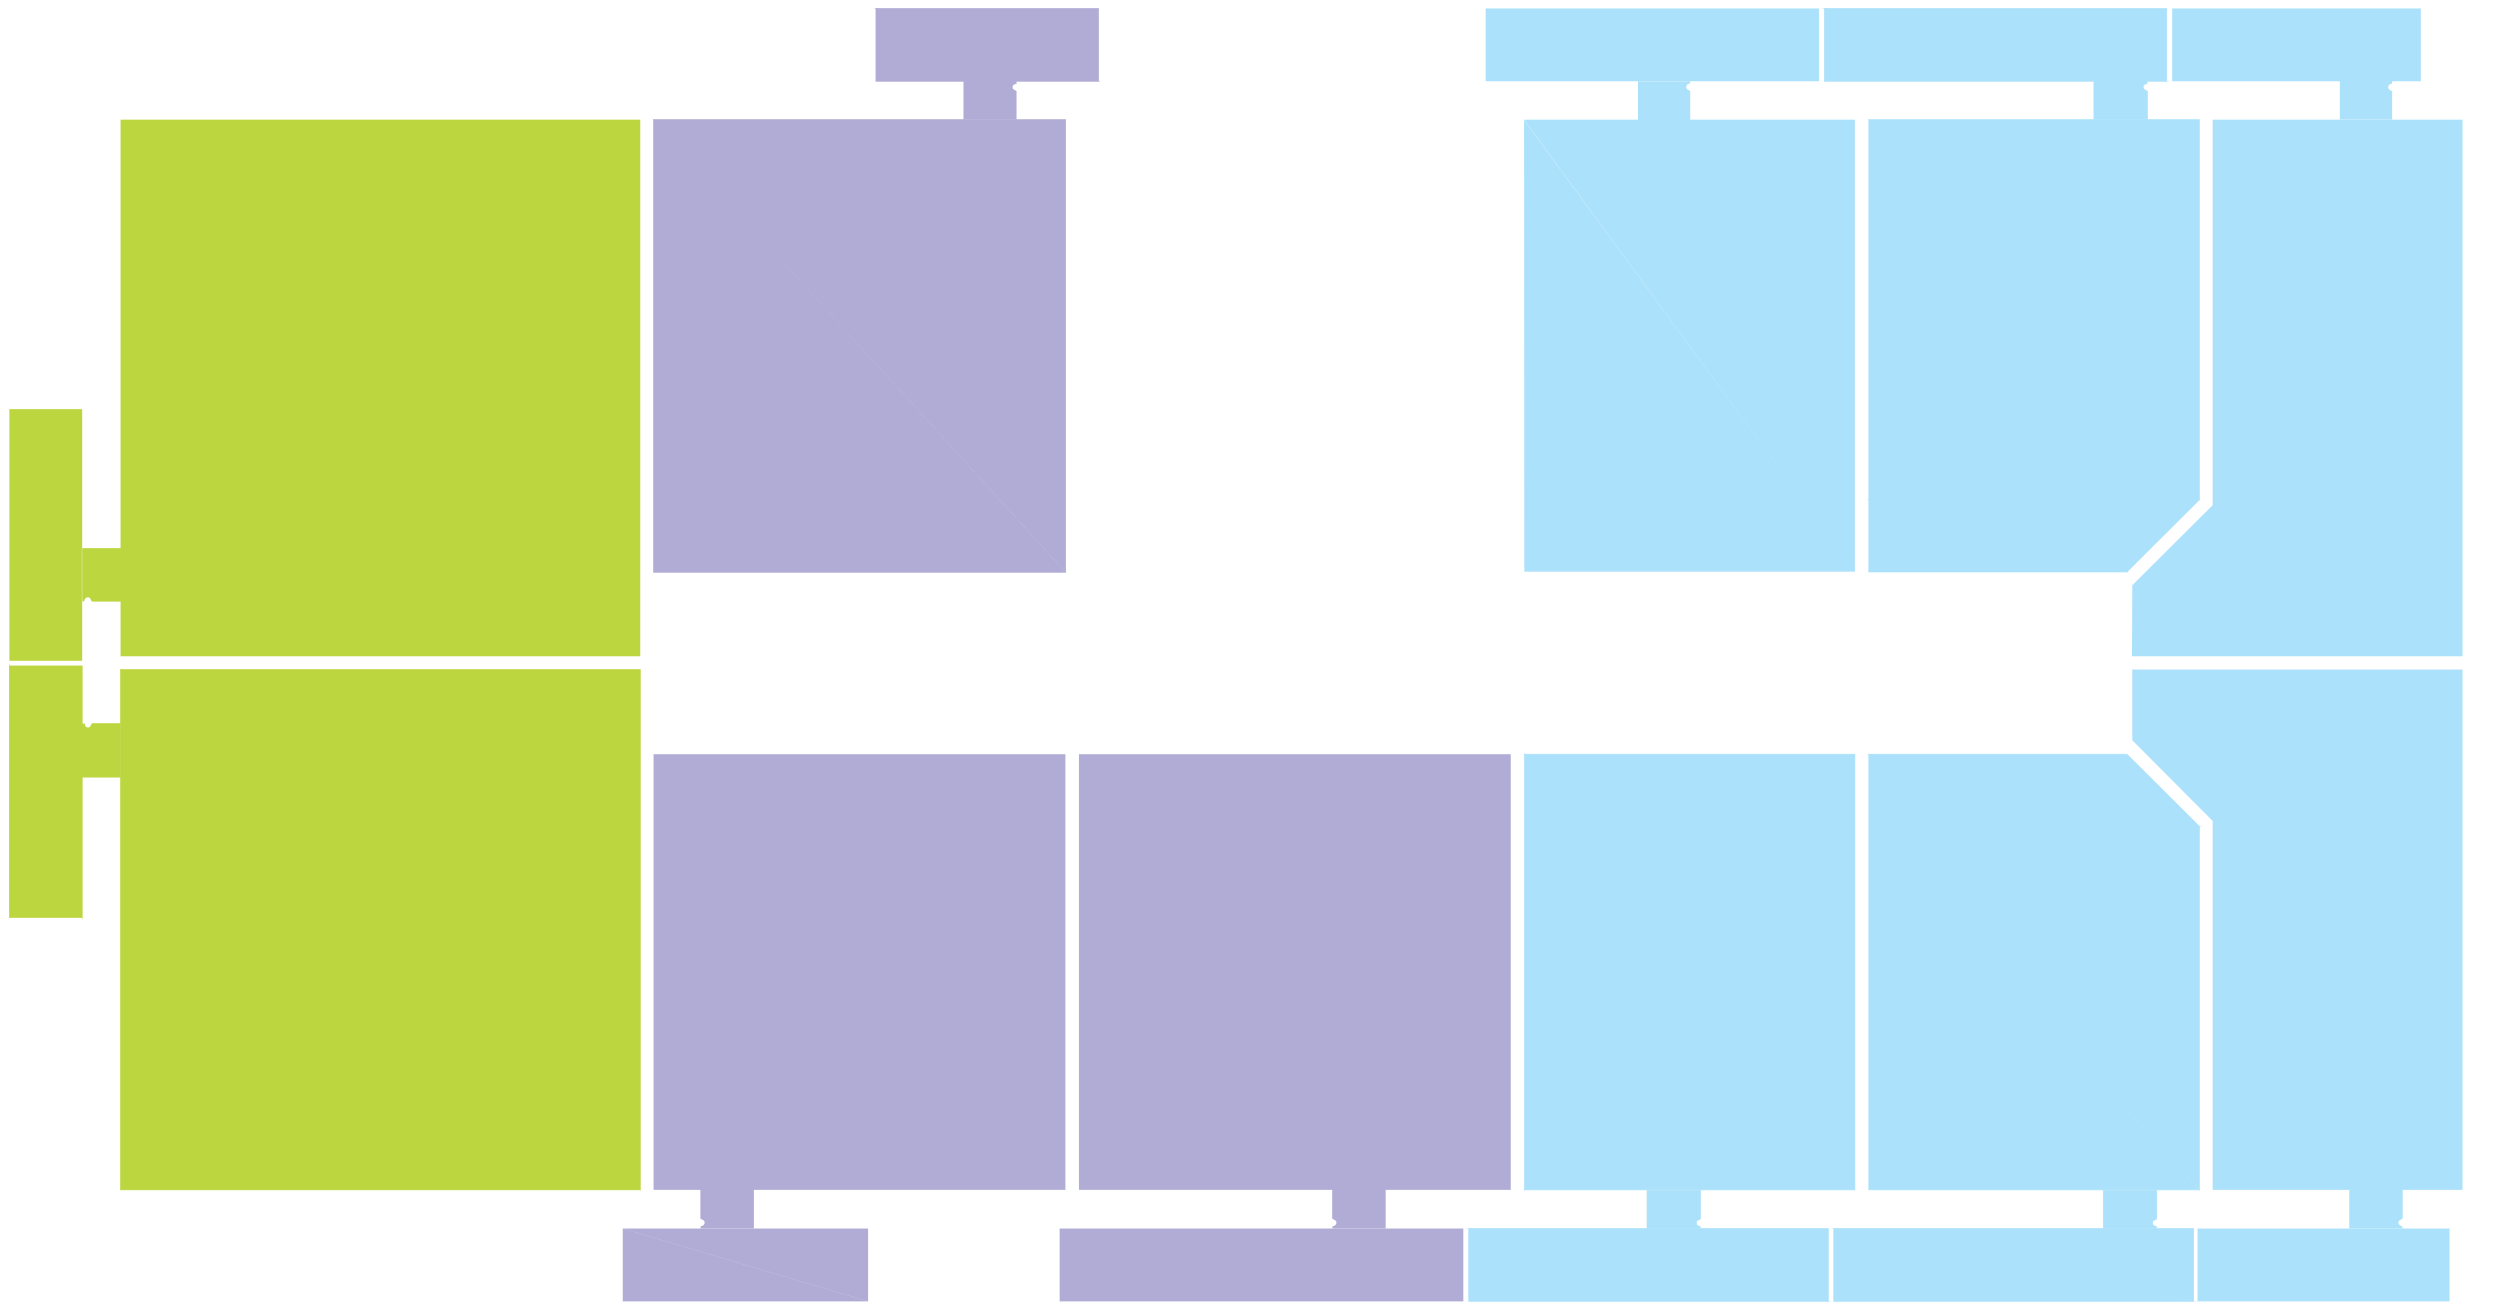 <svg class="svg-floor-map" version="1.2" baseProfile="tiny"
	 xmlns="http://www.w3.org/2000/svg" xmlns:xlink="http://www.w3.org/1999/xlink" x="0px" y="0px" viewBox="0 0 827.4 433.2"
	 xml:space="preserve">
<path data-apartment-token="b2_s1_a2-2" class="map-floor__apartment-2 map-floor__apartment" data-apartment-type="2" data-apartment-room="2" data-apartment-area="60,33" data-apartment-price="3 540 000" fill-rule="evenodd" fill="#BCD640" d="M27.2,135.4H3.1l24.1,83.3V135.4L27.2,135.4z M3.1,135.4l24.1,83.3H3.1V135.4z
	 M27.2,181.4h12.7v17.7h-9.5c-0.1-0.2-0.2-0.4-0.3-0.5c-0.1-0.5-0.5-0.9-0.9-0.9c-0.2,0-0.4,0-0.6,0.1c-0.4,0.2-0.7,0.6-0.7,1.2
	h-0.8V181.4z M211.9,39.6h-172l172,177.6V39.6L211.9,39.6z M39.9,39.6l172,177.6h-172V39.6z"/>
<path data-apartment-token="b2_s1_a2-1" class="map-floor__apartment-2 map-floor__apartment sold" data-apartment-type="2" data-apartment-room="2" data-apartment-area="58,55" data-apartment-price="3 320 000" fill-rule="evenodd" fill="#BCD640" stroke="#BCD640" stroke-width="0.216" stroke-miterlimit="22.926" d="M27.2,239.6H28
	c0,0.6,0.3,1,0.7,1.2c0.2,0.1,0.4,0.1,0.6,0.1c0.4,0,0.7-0.4,0.9-0.9c0.1-0.1,0.2-0.3,0.3-0.5h9.5v17.7H27.2V239.6z M211.9,221.6
	v172.2l-172-172.2H211.9L211.9,221.6z M39.9,393.8h172l-172-172.2V393.8z M27.2,220.4v83.3L3.1,220.4H27.2L27.2,220.4z M3.1,303.7
	h24.1L3.1,220.4V303.7z"/>
<path data-apartment-token="b2_s1_a1p-3" class="map-floor__apartment-1p map-floor__apartment" data-apartment-type="1p" data-apartment-room="1" data-apartment-area="40,43" data-apartment-price="1 700 000" fill-rule="evenodd" fill="#B0ACD5" stroke="#B0ACD5" stroke-width="0.216" stroke-miterlimit="22.926" d="M336.3,26.9v0.8
	c-0.6,0-1,0.3-1.2,0.7c-0.1,0.2-0.1,0.4-0.1,0.6c0,0.4,0.3,0.7,0.8,0.9c0.1,0.1,0.3,0.2,0.5,0.3v9.5H319V26.9H336.3z M352.7,39.6
	v149.8L216.3,39.6H352.7L352.7,39.6z M216.3,189.4h136.3L216.3,39.6V189.4z M363.6,2.8v24.1L289.9,2.8H363.6L363.6,2.8z M289.9,26.9
	h73.7L289.9,2.8V26.9z"/>
<path data-apartment-token="b2_s1_a1p-2" class="map-floor__apartment-1p map-floor__apartment" data-apartment-type="1p" data-apartment-room="1" data-apartment-area="39,09" data-apartment-price="1 800 000" fill-rule="evenodd" fill="#B0ACD5" d="M216.3,249.6L216.3,249.6h136.3H216.3z M216.3,249.6h136.3v144.2L216.3,249.6z
	 M231.9,406.6v-0.8c0.6,0,1-0.3,1.2-0.7c0.1-0.2,0.1-0.4,0.1-0.6c0-0.4-0.4-0.7-0.9-0.9c-0.1-0.1-0.3-0.2-0.5-0.3v-9.5h17.7v12.7
	H231.9z M287.3,406.6v24.1l-81.1-24.1H287.3L287.3,406.6z M206.1,430.7h81.1l-81.1-24.1V430.7z M216.3,249.6v144.2h136.3
	L216.3,249.6z"/>
<path data-apartment-token="b2_s1_a1s-4" class="map-floor__apartment-1s map-floor__apartment" data-apartment-type="1s" data-apartment-room="1" data-apartment-area="33,30" data-apartment-price="2 370 000" fill-rule="evenodd" fill="#ABE1FA" d="M613.9,189.2H504.5l-0.1-149.6L613.9,189.2z M542.1,26.9v12.7h17.3v-9.5
	c-0.2-0.1-0.4-0.2-0.5-0.3c-0.5-0.1-0.8-0.5-0.8-0.9c0-0.2,0-0.4,0.1-0.6c0.2-0.4,0.6-0.7,1.2-0.7v-0.8H542.1z M504.3,39.6
	L504.3,39.6h109.6H504.3z M504.3,39.6h109.6v149.6L504.3,39.6z M602,2.8H491.7L602,26.9V2.8L602,2.8z M491.7,2.8L602,26.9H491.7V2.8
	z"/>
<path data-apartment-token="b2_s1_a1p-1" class="map-floor__apartment-1p map-floor__apartment" data-apartment-type="1p" data-apartment-room="1" data-apartment-area="41,77" data-apartment-price="1 500 000" fill-rule="evenodd" fill="#B0ACD5" d="M357.1,249.6L357.1,249.6H500H357.1z M357.1,249.6H500v144.2L357.1,249.6z M441,406.6
	v-0.8c0.6,0,1-0.3,1.2-0.7c0.1-0.2,0.1-0.4,0.1-0.6c0-0.4-0.4-0.7-0.9-0.9c-0.1-0.1-0.3-0.2-0.5-0.3v-9.5h17.7v12.7H441z
	 M484.3,406.6v24.1l-133.6-24.1H484.3L484.3,406.6z M350.7,430.7h133.6l-133.6-24.1V430.7z M357.1,249.6v144.2H500L357.1,249.6z"/>
<path data-apartment-token="b2_s1_a1s-3" class="map-floor__apartment-1s map-floor__apartment" data-apartment-type="1s" data-apartment-room="1" data-apartment-area="33,03" data-apartment-price="2 340 000" fill-rule="evenodd" fill="#ABE1FA" stroke="#ABE1FA" stroke-width="0.216" stroke-miterlimit="22.926" d="M545.1,406.6v-12.7
	h17.7v9.5c-0.2,0.1-0.4,0.2-0.5,0.3c-0.5,0.1-0.9,0.5-0.9,0.9c0,0.2,0,0.4,0.1,0.6c0.2,0.4,0.6,0.7,1.2,0.7v0.8H545.1z M605.1,406.6
	v24.1l-119-24.1H605.1L605.1,406.6z M486.1,430.7h119l-119-24.1V430.7z M613.9,249.6v144.2L504.5,249.6H613.9L613.9,249.6z
	 M504.5,393.8h109.4L504.5,249.6V393.8z"/>
<path data-apartment-token="b2_s1_a1s-5" class="map-floor__apartment-1s map-floor__apartment" data-apartment-type="1s" data-apartment-room="1" data-apartment-area="32,76" data-apartment-price="1 800 000" fill-rule="evenodd" fill="#ABE1FA" stroke="#ABE1FA" stroke-width="0.216" stroke-miterlimit="22.926" d="M727.9,39.6H618.5
	l109.4,125.8V39.6L727.9,39.6z M618.5,39.6l109.4,125.8H618.5V39.6z M710.6,26.9v0.8c-0.6,0-1,0.3-1.2,0.7c-0.1,0.2-0.1,0.4-0.1,0.6
	c0,0.4,0.4,0.7,0.9,0.9c0.1,0.1,0.3,0.2,0.5,0.3v9.5H693V26.9H710.6z M727.9,165.4H618.5l85.4,23.9L727.9,165.4L727.9,165.4z
	 M618.5,165.4l85.4,23.9h-85.4V165.4z M717.1,2.8H603.8l113.3,24.1V2.8L717.1,2.8z M603.8,2.8l113.3,24.1H603.8V2.8z"/>
<path data-apartment-token="b2_s1_a1s-2" class="map-floor__apartment-1s map-floor__apartment" data-apartment-type="1s" data-apartment-room="1" data-apartment-area="32,45" data-apartment-price="3 450 000" fill-rule="evenodd" fill="#ABE1FA" stroke="#ABE1FA" stroke-width="0.216" stroke-miterlimit="22.926" d="M696.1,406.6v-12.7
	h17.7v9.5c-0.2,0.1-0.4,0.2-0.5,0.3c-0.5,0.1-0.9,0.5-0.9,0.9c0,0.2,0,0.4,0.1,0.6c0.2,0.4,0.6,0.7,1.2,0.7v0.8H696.1z M726,406.6
	v24.1l-119-24.1H726L726,406.6z M606.9,430.7h119l-119-24.1V430.7z M727.9,273.5v120.4L618.5,273.5H727.9L727.9,273.5z M618.5,393.8
	h109.4L618.5,273.5V393.8z M703.9,249.6h-85.4l0,0H703.9z M727.9,273.5l-24-23.9h-85.4L727.9,273.5z M618.5,249.6v23.9h109.4
	L618.5,249.6z"/>
<path data-apartment-token="b2_s1_a1s-6" class="map-floor__apartment-1s map-floor__apartment" data-apartment-type="1s" data-apartment-room="1" data-apartment-area="31,61" data-apartment-price="2 300 000" fill-rule="evenodd" fill="#ABE1FA" d="M815,167.2h-82.7l82.7,26.5V167.2L815,167.2z M732.3,167.2l82.7,26.5H705.7L732.3,167.2
	z M815,167.2h-82.7V39.6L815,167.2z M791.7,26.9v0.8c-0.6,0-1,0.3-1.2,0.7c-0.1,0.2-0.1,0.4-0.1,0.6c0,0.4,0.3,0.7,0.8,0.9
	c0.1,0.1,0.3,0.2,0.5,0.3v9.5h-17.3V26.9H791.7z M815,193.7H705.7L815,217.2V193.7L815,193.7z M705.7,193.7L815,217.2H705.6
	L705.7,193.7z M815,39.6h-82.7l0,0H815z M732.3,39.6H815v127.6L732.3,39.6z M801.2,2.8h-82.3l82.3,24.1V2.8L801.2,2.8z M718.9,2.8
	l82.3,24.1h-82.3V2.8z"/>
<path data-apartment-token="b2_s1_a1s-1" class="map-floor__apartment-1s map-floor__apartment" data-apartment-type="1s" data-apartment-room="1" data-apartment-area="30,43" data-apartment-price="1 800 000" fill-rule="evenodd" fill="#ABE1FA" d="M705.7,221.6L705.7,221.6H815H705.7z M705.7,221.6H815V245L705.7,221.6z M795.1,406.6
	v-0.8c-0.6,0-1-0.3-1.2-0.7c-0.1-0.2-0.1-0.4-0.1-0.6c0-0.4,0.4-0.7,0.9-0.9c0.1-0.1,0.3-0.2,0.5-0.3v-9.5h-17.7v12.7H795.1z
	 M810.7,406.6h-83.4l83.4,24.1V406.6L810.7,406.6z M727.3,406.6l83.4,24.1h-83.4V406.6z M815,271.7h-82.7L815,393.8V271.7L815,271.7
	z M732.3,271.7L815,393.8h-82.7V271.7z M815,245H705.7L815,271.7V245L815,245z M705.7,245L815,271.7h-82.7L705.7,245z M705.7,221.6
	V245H815L705.7,221.6z"/>
</svg>
